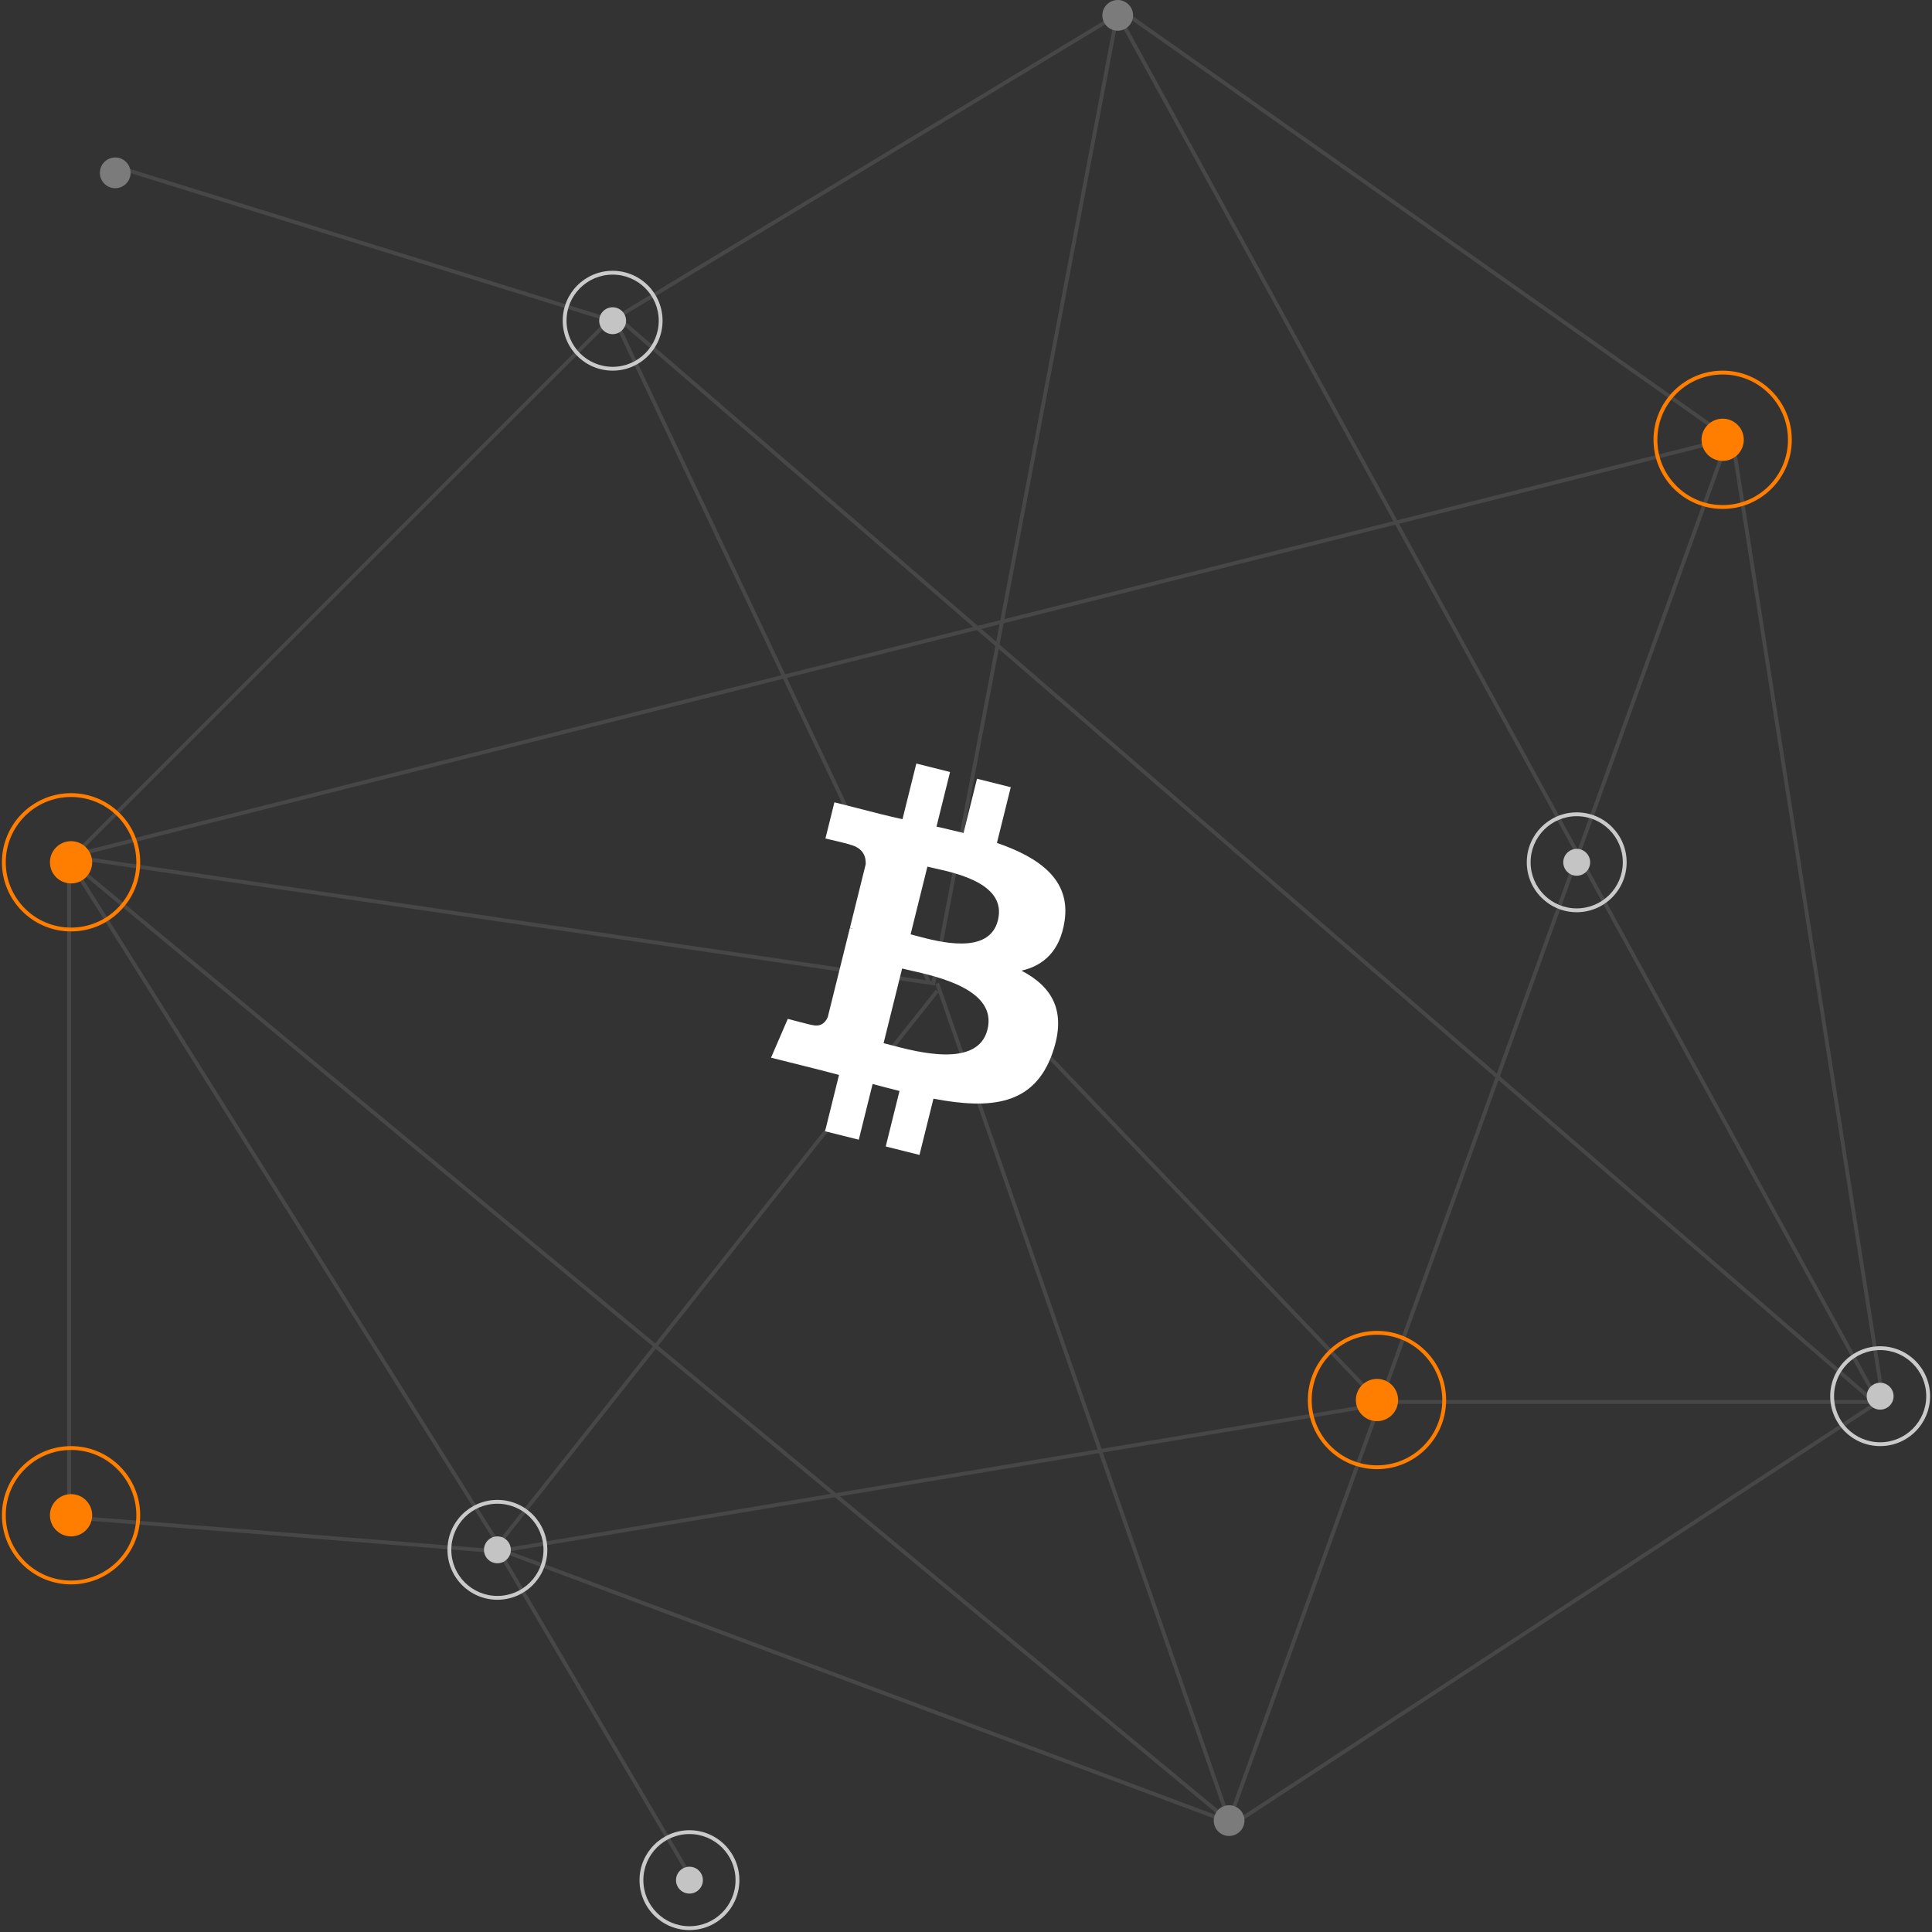 <svg width="503" height="503" viewBox="0 0 503 503" version="1.1" xmlns="http://www.w3.org/2000/svg" xmlns:xlink="http://www.w3.org/1999/xlink">
<rect x="0" y="0" width="503" height="503" fill="#333333" stroke="none"/>
<title>Ver 3 get strated illustration</title>
<desc>Created using Figma</desc>
<g id="Canvas" transform="translate(-5679 -1346)">
<g id="Ver 3 get strated illustration">
<g id="Ver 3 get strated illustration">
<g id="Group 8" opacity="0.2">
<g id="Path 5">
<use xlink:href="#path0_stroke" transform="translate(5697 1349)" fill="#979797"/>
</g>
<g id="Path 6">
<use xlink:href="#path1_stroke" transform="translate(5923 1460)" fill="#979797"/>
</g>
<g id="Path 8">
<use xlink:href="#path2_stroke" transform="translate(5808 1604)" fill="#979797"/>
</g>
<g id="Path 9">
<use xlink:href="#path3_stroke" transform="translate(5839 1348)" fill="#979797"/>
</g>
<g id="Path 10">
<use xlink:href="#path4_stroke" transform="translate(5697 1570)" fill="#979797"/>
</g>
<g id="Path 11">
<use xlink:href="#path5_stroke" transform="translate(5697 1347)" fill="#979797"/>
</g>
<g id="Path 12">
<use xlink:href="#path6_stroke" transform="translate(5708 1389)" fill="#979797"/>
</g>
<g id="Path 13">
<use xlink:href="#path7_stroke" transform="translate(5932 1600)" fill="#979797"/>
</g>
<g id="Path 14">
<use xlink:href="#path8_stroke" transform="translate(5808 1711)" fill="#979797"/>
</g>
<g id="Path 15">
<use xlink:href="#path9_stroke" transform="translate(5809 1750)" fill="#979797"/>
</g>
</g>
<g id="dots">
<g id="Oval 2">
<use xlink:href="#path10_fill" transform="translate(5835 1426)" fill="#C4C4C4"/>
</g>
<g id="Oval 2">
<use xlink:href="#path11_stroke" transform="translate(5826 1417)" fill="#CACACA"/>
</g>
</g>
<g id="dots">
<g id="Oval 2">
<use xlink:href="#path10_fill" transform="translate(6165 1706)" fill="#C4C4C4"/>
</g>
<g id="Oval 2">
<use xlink:href="#path11_stroke" transform="translate(6156 1697)" fill="#CACACA"/>
</g>
</g>
<g id="dots">
<g id="Oval 2">
<use xlink:href="#path10_fill" transform="translate(6086 1567)" fill="#C4C4C4"/>
</g>
<g id="Oval 2">
<use xlink:href="#path11_stroke" transform="translate(6077 1558)" fill="#CACACA"/>
</g>
</g>
<g id="dots">
<g id="Oval 2">
<use xlink:href="#path10_fill" transform="translate(5805 1746)" fill="#C4C4C4"/>
</g>
<g id="Oval 2">
<use xlink:href="#path11_stroke" transform="translate(5796 1737)" fill="#CACACA"/>
</g>
</g>
<g id="dots">
<g id="Oval 2">
<use xlink:href="#path10_fill" transform="translate(5855 1832)" fill="#C4C4C4"/>
</g>
<g id="Oval 2">
<use xlink:href="#path11_stroke" transform="translate(5846 1823)" fill="#CACACA"/>
</g>
</g>
<g id="dots">
<g id="Oval 2">
<use xlink:href="#path12_fill" transform="translate(5995 1816)" fill="#7B7B7B"/>
</g>
</g>
<g id="dots">
<g id="Oval 2">
<use xlink:href="#path12_fill" transform="translate(5705 1387)" fill="#7B7B7B"/>
</g>
</g>
<g id="dots">
<g id="Oval 2">
<use xlink:href="#path12_fill" transform="translate(5966 1346)" fill="#7B7B7B"/>
</g>
</g>
<g id="Group 7">
<g id="Oval 2">
<use xlink:href="#path13_fill" transform="translate(5692 1565)" fill="#FF7E00"/>
</g>
<g id="Oval 2">
<use xlink:href="#path14_stroke" transform="translate(5680 1553)" fill="#FF7E00"/>
</g>
</g>
<g id="Group 7">
<g id="Oval 2">
<use xlink:href="#path13_fill" transform="translate(5692 1735)" fill="#FF7E00"/>
</g>
<g id="Oval 2">
<use xlink:href="#path14_stroke" transform="translate(5680 1723)" fill="#FF7E00"/>
</g>
</g>
<g id="Group 7">
<g id="Oval 2">
<use xlink:href="#path13_fill" transform="translate(6032 1705)" fill="#FF7E00"/>
</g>
<g id="Oval 2">
<use xlink:href="#path14_stroke" transform="translate(6020 1693)" fill="#FF7E00"/>
</g>
</g>
<g id="Group 7">
<g id="Oval 2">
<use xlink:href="#path13_fill" transform="translate(6122 1455)" fill="#FF7E00"/>
</g>
<g id="Oval 2">
<use xlink:href="#path14_stroke" transform="translate(6110 1443)" fill="#FF7E00"/>
</g>
</g>
<g id="Group 6">
<g id="path3096">
<use xlink:href="#path17_fill" transform="translate(5879.74 1544.79)" fill="#FFFFFF"/>
</g>
</g>
</g>
</g>
</g>
<defs>
<path id="path0_stroke" d="M 433 111L 433.494 110.923L 433.409 110.381L 432.878 110.515L 433 111ZM 0 220L -0.122 219.515L -0.073 220.495L 0 220ZM 225 253L 224.927 253.495L 225.402 253.564L 225.491 253.093L 225 253ZM 472.494 359.923L 433.494 110.923L 432.506 111.077L 471.506 360.077L 472.494 359.923ZM 432.878 110.515L -0.122 219.515L 0.122 220.485L 433.122 111.485L 432.878 110.515ZM -0.073 220.495L 224.927 253.495L 225.073 252.505L 0.073 219.505L -0.073 220.495ZM 225.491 253.093L 273.491 0.093L 272.509 -0.093L 224.509 252.907L 225.491 253.093Z"/>
<path id="path1_stroke" d="M 76 360L 75.528 360.165L 75.992 361.495L 76.47 360.17L 76 360ZM -0.472 142.165L 75.528 360.165L 76.472 359.835L 0.472 141.835L -0.472 142.165ZM 76.47 360.17L 206.47 0.17L 205.53 -0.17L 75.53 359.83L 76.47 360.17Z"/>
<path id="path2_stroke" d="M 0 145L -0.392 144.689L -0.819 145.228L -0.175 145.468L 0 145ZM 114.608 -0.311L -0.392 144.689L 0.392 145.311L 115.392 0.311L 114.608 -0.311ZM -0.175 145.468L 189.825 216.468L 190.175 215.532L 0.175 144.532L -0.175 145.468Z"/>
<path id="path3_stroke" d="M 0 81L -0.259 80.572L -0.645 80.806L -0.452 81.214L 0 81ZM 82.452 253.786L 0.452 80.786L -0.452 81.214L 81.548 254.214L 82.452 253.786ZM 0.259 81.428L 134.259 0.428L 133.741 -0.428L -0.259 80.572L 0.259 81.428Z"/>
<path id="path4_stroke" d="M 113 180L 112.96 180.498L 113.953 180.577L 113.423 179.734L 113 180ZM 0 171L -0.5 171L -0.5 171.462L -0.04 171.498L 0 171ZM 0 0L 0.423 -0.266L -0.5 -1.737L -0.5 0L 0 0ZM 113.04 179.502L 0.04 170.502L -0.04 171.498L 112.96 180.498L 113.04 179.502ZM 0.5 171L 0.5 0L -0.5 0L -0.5 171L 0.5 171ZM -0.423 0.266L 112.577 180.266L 113.423 179.734L 0.423 -0.266L -0.423 0.266Z"/>
<path id="path5_stroke" d="M 271.5 0L 271.788 -0.409L 271.062 0.24L 271.5 0ZM 471 364L 471.274 364.418L 471.661 364.165L 471.438 363.76L 471 364ZM 303 474L 302.681 474.385L 302.965 474.62L 303.274 474.418L 303 474ZM 0 223L -0.354 222.646L -0.742 223.035L -0.319 223.385L 0 223ZM 142 81L 142.327 80.621L 141.975 80.318L 141.646 80.646L 142 81ZM 432.288 112.591L 271.788 -0.409L 271.212 0.409L 431.712 113.409L 432.288 112.591ZM 271.062 0.24L 470.562 364.24L 471.438 363.76L 271.938 -0.24L 271.062 0.24ZM 470.726 363.582L 302.726 473.582L 303.274 474.418L 471.274 364.418L 470.726 363.582ZM 303.319 473.615L 0.319 222.615L -0.319 223.385L 302.681 474.385L 303.319 473.615ZM 0.354 223.354L 142.354 81.354L 141.646 80.646L -0.354 222.646L 0.354 223.354ZM 141.673 81.379L 469.673 364.379L 470.327 363.621L 142.327 80.621L 141.673 81.379Z"/>
<path id="path6_stroke" d="M 132.148 40.523L 0.148 -0.477L -0.148 0.477L 131.852 41.477L 132.148 40.523Z"/>
<path id="path7_stroke" d="M 106 111L 105.638 111.345L 105.786 111.5L 106 111.5L 106 111ZM 238 110.5L 106 110.5L 106 111.5L 238 111.5L 238 110.5ZM 106.362 110.655L 0.362 -0.345L -0.362 0.345L 105.638 111.345L 106.362 110.655Z"/>
<path id="path8_stroke" d="M 0.082 39.493L 234.082 0.493L 233.918 -0.493L -0.082 38.507L 0.082 39.493Z"/>
<path id="path9_stroke" d="M -0.431 0.254L 49.569 85.254L 50.431 84.746L 0.431 -0.254L -0.431 0.254Z"/>
<path id="path10_fill" fill-rule="evenodd" d="M 3.5 7C 5.433 7 7 5.433 7 3.5C 7 1.567 5.433 0 3.5 0C 1.567 0 0 1.567 0 3.5C 0 5.433 1.567 7 3.5 7Z"/>
<path id="path11_stroke" d="M 12.5 25.5C 19.68 25.5 25.5 19.68 25.5 12.5L 24.5 12.5C 24.5 19.127 19.127 24.5 12.5 24.5L 12.5 25.5ZM 25.5 12.5C 25.5 5.32 19.68 -0.5 12.5 -0.5L 12.5 0.5C 19.127 0.5 24.5 5.873 24.5 12.5L 25.5 12.5ZM 12.5 -0.5C 5.32 -0.5 -0.5 5.32 -0.5 12.5L 0.5 12.5C 0.5 5.873 5.873 0.5 12.5 0.5L 12.5 -0.5ZM -0.5 12.5C -0.5 19.68 5.32 25.5 12.5 25.5L 12.5 24.5C 5.873 24.5 0.5 19.127 0.5 12.5L -0.5 12.5Z"/>
<path id="path12_fill" fill-rule="evenodd" d="M 4 8C 6.209 8 8 6.209 8 4C 8 1.791 6.209 0 4 0C 1.791 0 0 1.791 0 4C 0 6.209 1.791 8 4 8Z"/>
<path id="path13_fill" fill-rule="evenodd" d="M 5.5 11C 8.538 11 11 8.538 11 5.5C 11 2.462 8.538 0 5.5 0C 2.462 0 0 2.462 0 5.5C 0 8.538 2.462 11 5.5 11Z"/>
<path id="path14_stroke" d="M 17.5 35.5C 27.441 35.5 35.5 27.441 35.5 17.5L 34.5 17.5C 34.5 26.889 26.889 34.5 17.5 34.5L 17.5 35.5ZM 35.5 17.5C 35.5 7.559 27.441 -0.5 17.5 -0.5L 17.5 0.5C 26.889 0.5 34.5 8.111 34.5 17.5L 35.5 17.5ZM 17.5 -0.5C 7.559 -0.5 -0.5 7.559 -0.5 17.5L 0.5 17.5C 0.5 8.111 8.111 0.5 17.5 0.5L 17.5 -0.5ZM -0.5 17.5C -0.5 27.441 7.559 35.5 17.5 35.5L 17.5 34.5C 8.111 34.5 0.5 26.889 0.5 17.5L -0.5 17.5Z"/>
<path id="path15_fill" d="M 157.605 99.353C 146.919 142.21 103.507 168.292 60.64 157.605C 17.791 146.92 -8.295 103.51 2.396 60.656C 13.078 17.794 56.49 -8.291 99.344 2.394C 142.209 13.079 168.292 56.493 157.605 99.353Z"/>
<path id="path16_stroke" d="M 157.605 99.353L 158.091 99.474L 158.091 99.474L 157.605 99.353ZM 60.64 157.605L 60.519 158.09L 60.519 158.09L 60.64 157.605ZM 2.396 60.656L 2.882 60.777L 2.882 60.777L 2.396 60.656ZM 99.344 2.394L 99.223 2.879L 99.223 2.879L 99.344 2.394ZM 157.12 99.232C 146.501 141.821 103.36 167.74 60.761 157.12L 60.519 158.09C 103.654 168.844 147.338 142.599 158.091 99.474L 157.12 99.232ZM 60.761 157.12C 18.179 146.502 -7.743 103.363 2.882 60.777L 1.911 60.535C -8.847 103.657 17.402 147.338 60.519 158.09L 60.761 157.12ZM 2.882 60.777C 13.496 18.183 56.637 -7.739 99.223 2.879L 99.465 1.909C 56.343 -8.843 12.659 17.405 1.911 60.535L 2.882 60.777ZM 99.223 2.879C 141.82 13.497 167.74 56.64 157.12 99.232L 158.091 99.474C 168.844 56.346 142.598 12.661 99.465 1.909L 99.223 2.879Z"/>
<path id="path17_fill" fill-rule="evenodd" d="M 58.814 20.662L 62.414 6.158L 53.625 3.958L 50.121 18.079C 47.81 17.501 45.437 16.955 43.079 16.415L 46.609 2.2L 37.825 0L 34.223 14.498C 32.31 14.061 30.433 13.629 28.611 13.174L 16.501 10.088L 14.163 19.517C 14.163 19.517 20.684 21.019 20.546 21.112C 24.105 22.004 24.748 24.37 24.641 26.246L 20.541 42.769C 20.786 42.832 21.104 42.922 21.455 43.063L 21.164 42.99C 20.958 42.938 20.744 42.885 20.526 42.832L 14.779 65.978C 14.343 67.064 13.239 68.693 10.751 68.075C 10.839 68.203 4.363 66.473 4.363 66.473L 0 76.579L 11.437 79.443C 12.697 79.76 13.942 80.086 15.174 80.409L 15.233 80.424C 16.061 80.641 16.885 80.857 17.702 81.067L 14.065 95.737L 22.844 97.937L 26.446 83.423C 28.844 84.077 31.172 84.68 33.45 85.249L 29.86 99.695L 38.649 101.895L 42.286 87.253C 57.272 90.102 68.541 88.953 73.285 75.337C 77.107 64.374 73.095 58.05 65.21 53.926C 70.952 52.596 75.277 48.801 76.431 40.964C 78.026 30.257 69.911 24.501 58.814 20.662ZM 29.302 72.8L 34.128 53.365C 34.72 53.514 35.443 53.677 36.26 53.861L 36.287 53.867C 43.704 55.539 58.904 58.965 56.351 69.249C 53.859 79.307 38.186 75.149 31.015 73.246C 30.37 73.075 29.794 72.922 29.302 72.8ZM 40.711 26.842L 36.336 44.469C 36.749 44.572 37.234 44.702 37.778 44.848C 43.757 46.451 56.798 49.947 59.07 40.805C 61.39 31.454 48.714 28.636 42.524 27.259C 41.827 27.104 41.213 26.968 40.711 26.842Z"/>
</defs>
</svg>
